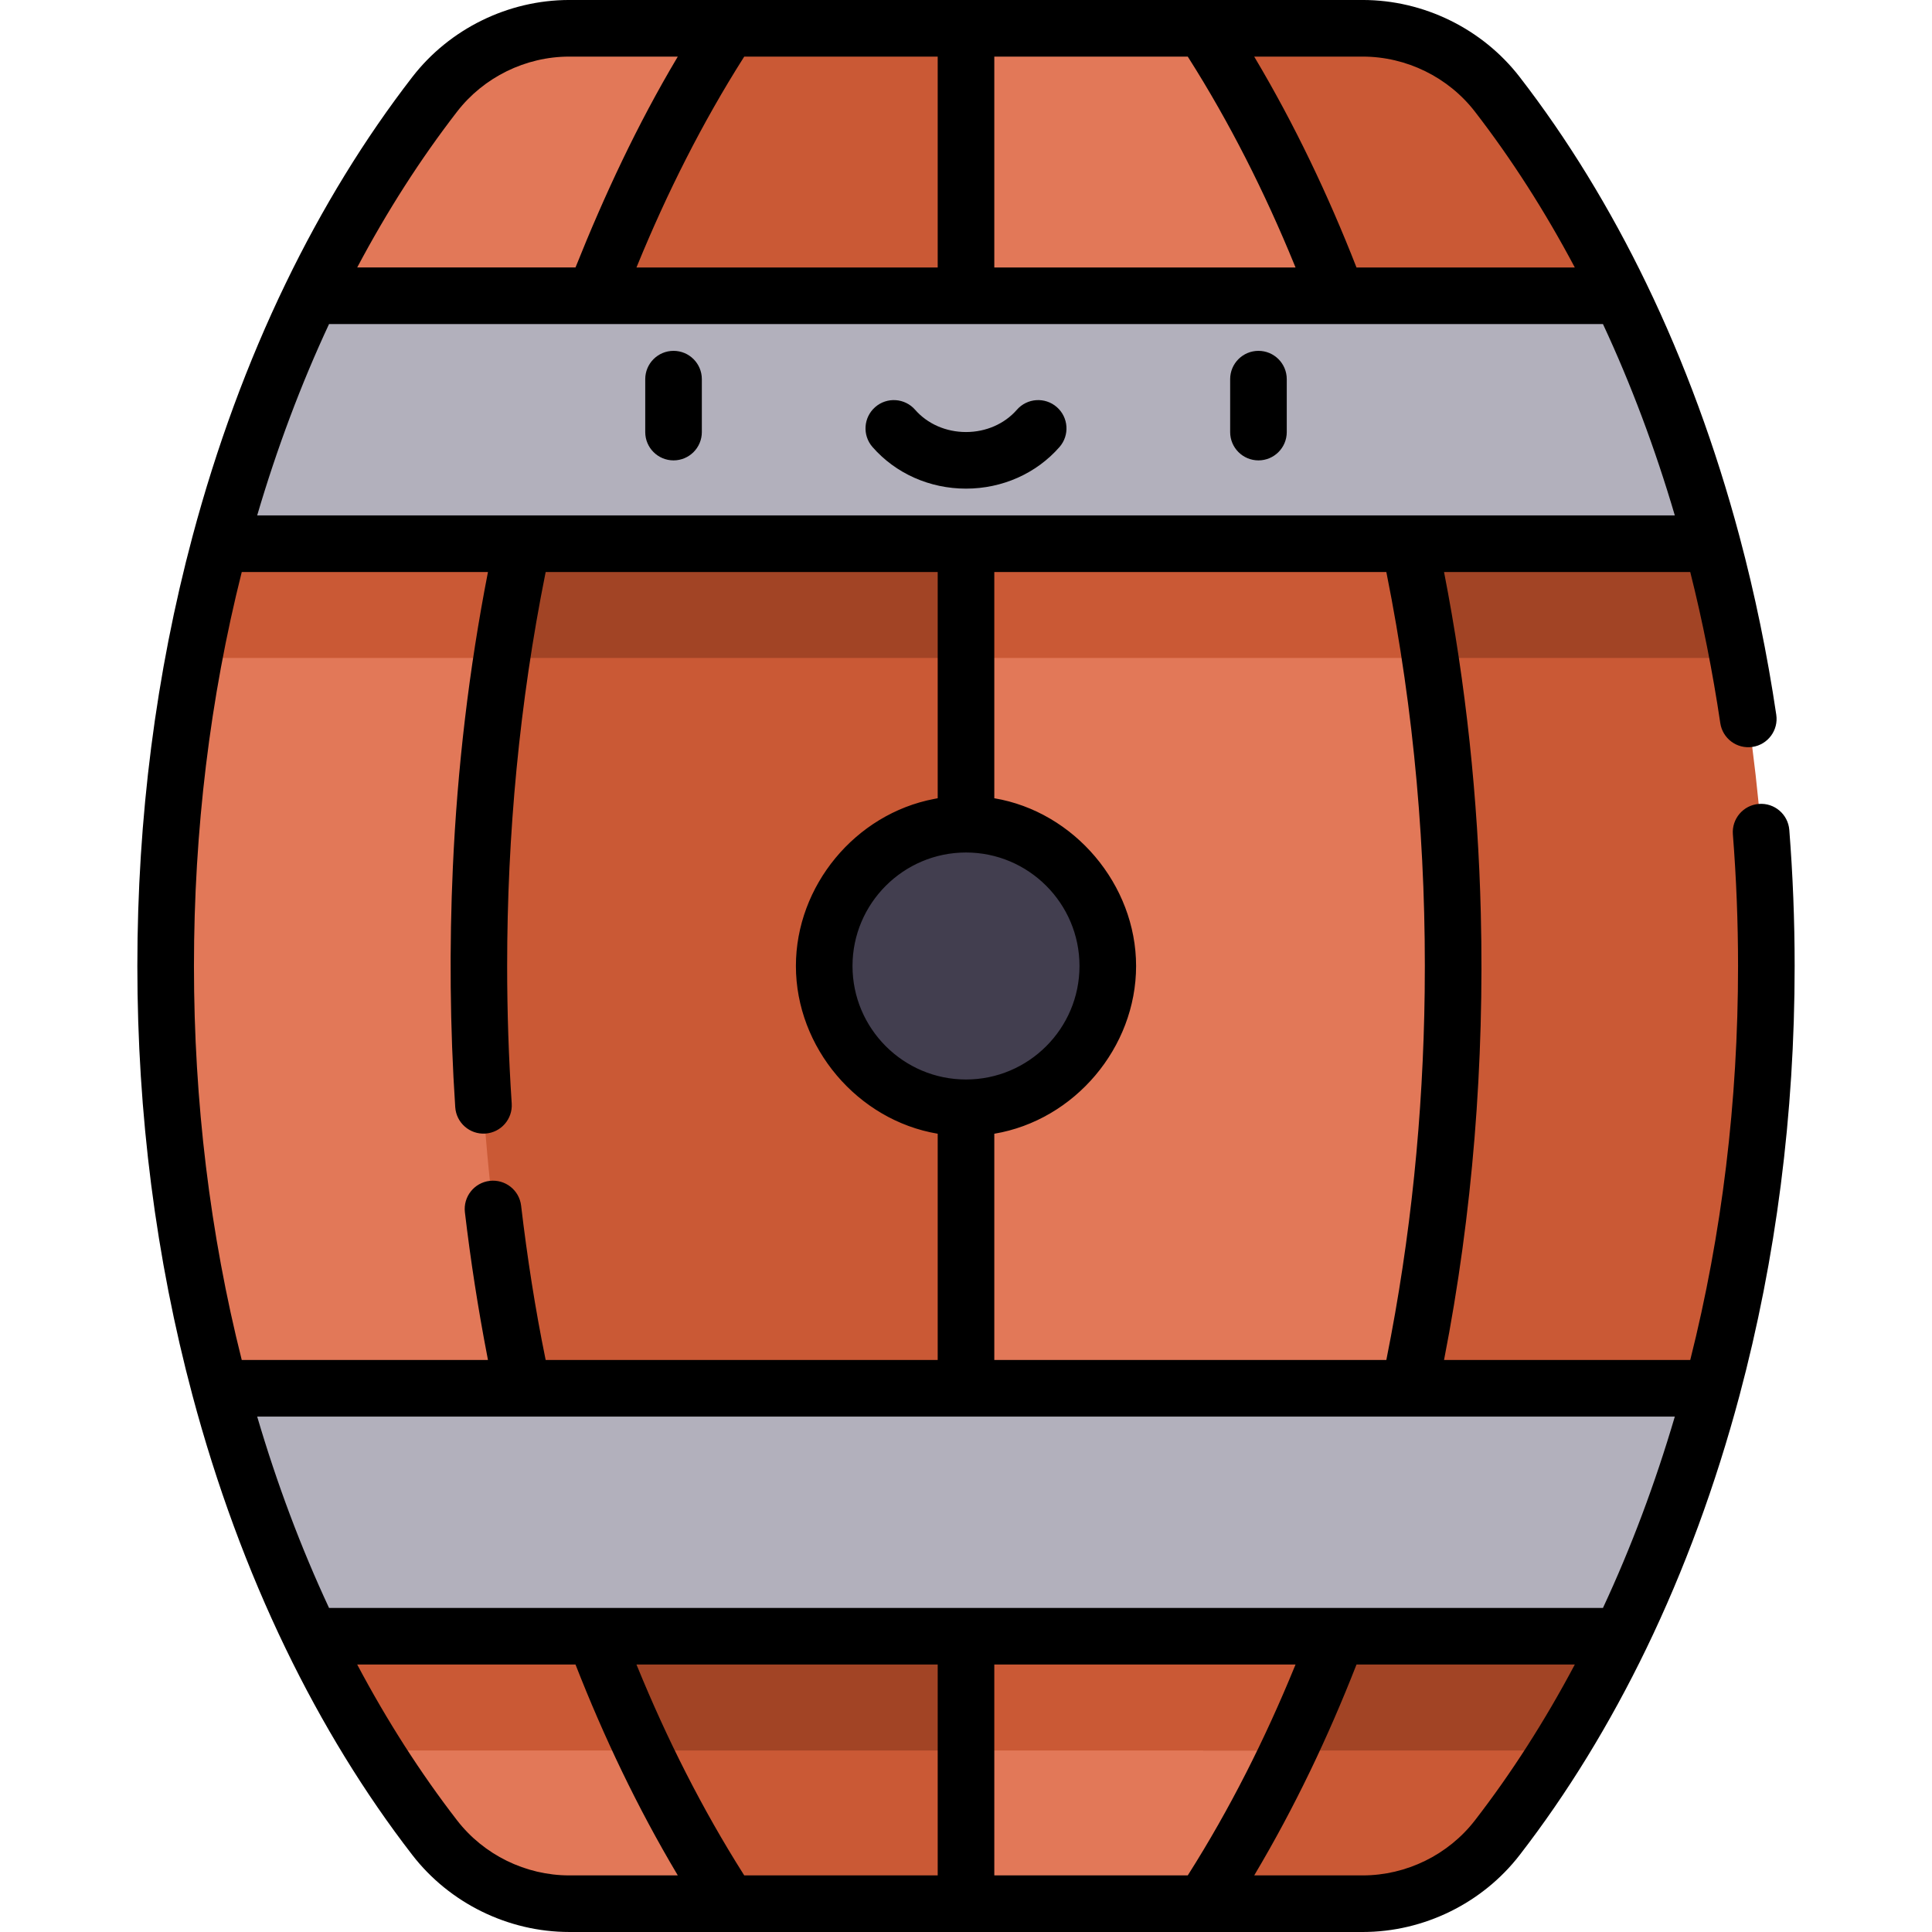 <svg id="Capa_1" enable-background="new 0 0 512 512" height="512" viewBox="0 0 512 512" width="512" xmlns="http://www.w3.org/2000/svg"><path d="m193.14 7.5h-42.28c-13.96 0-27.14 6.46-35.67 17.51-12.269 15.871-23.263 33.785-32.734 53.372l14.839 32.854-39.031 32.854c-9.268 34.702-14.364 72.437-14.364 111.91s5.096 77.208 14.363 111.909l51.847 32.854-27.654 32.854c9.471 19.587 20.465 37.501 32.734 53.372 8.53 11.05 21.71 17.51 35.67 17.51h42.28z" fill="#e27858"/><path d="m318.86 504.5h42.28c13.96 0 27.14-6.46 35.67-17.51 12.269-15.871 23.263-33.785 32.734-53.372l-12.561-32.854 36.753-32.854c9.268-34.702 14.364-72.437 14.364-111.91s-5.096-77.208-14.363-111.909l-36.054-32.854 11.862-32.854c-9.471-19.587-20.465-37.501-32.734-53.372-8.531-11.051-21.711-17.511-35.671-17.511h-42.28z" fill="#ca5935"/><path d="m318.86 174.371h141.729c-1.938-10.316-4.221-20.424-6.853-30.28h-134.876z" fill="#a24425"/><path d="m385.1 256c0 97.85-25.44 186.12-66.24 248.5h-62.86l-31.948-248.5 31.948-248.5h62.86c40.8 62.38 66.24 150.65 66.24 248.5z" fill="#e27858"/><g fill="#ca5935"><path d="m234.546 174.371h144.474c-1.559-10.283-3.405-20.385-5.525-30.28h-135.056z"/><path d="m193.14 174.371v-30.28h-134.877c-2.632 9.856-4.915 19.964-6.853 30.28z"/><path d="m256 7.5v497h-62.86c-40.8-62.38-66.24-150.65-66.24-248.5s25.44-186.12 66.24-248.5z"/></g><path d="m58.263 144.091h395.473c-6.255-23.421-14.403-45.463-24.192-65.709h-347.088c-9.789 20.245-17.938 42.288-24.193 65.709z" fill="#b2b0bc"/><path d="m82.456 433.618h347.089c9.789-20.245 17.938-42.288 24.192-65.709h-395.474c6.255 23.421 14.404 45.464 24.193 65.709z" fill="#b2b0bc"/><circle cx="256" cy="256" fill="#423e4f" r="37.577"/><path d="m132.98 174.371h123.02v-30.28h-117.495c-2.12 9.895-3.966 19.996-5.525 30.28z" fill="#a24425"/><path d="m429.544 433.618h-110.684v30.28h93.977c5.985-9.57 11.577-19.669 16.707-30.28z" fill="#a24425"/><path d="m250.78 463.898h90.71c4.603-9.699 8.892-19.802 12.841-30.28h-107.444z" fill="#ca5935"/><path d="m99.163 463.898h93.977v-30.28h-110.684c5.13 10.611 10.722 20.71 16.707 30.28z" fill="#ca5935"/><path d="m170.51 463.898h85.49v-30.28h-98.331c3.949 10.477 8.239 20.581 12.841 30.28z" fill="#a24425"/><path d="m178.495 122.006c4.142 0 7.5-3.358 7.5-7.5v-14.027c0-4.142-3.358-7.5-7.5-7.5s-7.5 3.358-7.5 7.5v14.027c0 4.142 3.358 7.5 7.5 7.5z"/><path d="m333.505 122.006c4.142 0 7.5-3.358 7.5-7.5v-14.027c0-4.142-3.358-7.5-7.5-7.5s-7.5 3.358-7.5 7.5v14.027c0 4.142 3.358 7.5 7.5 7.5z"/><path d="m256 129.493c9.62 0 18.65-4.02 24.776-11.027 2.726-3.119 2.408-7.857-.711-10.583-3.118-2.725-7.856-2.409-10.583.711-3.277 3.749-8.191 5.899-13.482 5.899-5.292 0-10.206-2.15-13.482-5.899-2.727-3.119-7.465-3.437-10.583-.711-3.119 2.726-3.438 7.464-.711 10.583 6.125 7.008 15.156 11.027 24.776 11.027z"/><path d="m361.14 512c16.18 0 31.733-7.636 41.604-20.423 12.591-16.287 23.88-34.689 33.553-54.694 10.054-20.794 18.36-43.349 24.688-67.047 9.698-36.317 14.615-74.617 14.615-113.836 0-11.983-.477-24.117-1.417-36.063-.326-4.129-3.937-7.215-8.065-6.889-4.129.325-7.213 3.936-6.889 8.065.91 11.556 1.371 23.293 1.371 34.886 0 35.917-4.259 71.009-12.667 104.409h-65.248c7.602-38.926 10.716-78.737 9.743-118.374-.745-30.341-3.923-60.653-9.743-90.445h65.247c3.272 13.018 5.945 26.458 7.96 40.037.608 4.098 4.42 6.925 8.52 6.318 4.097-.608 6.926-4.423 6.318-8.52-2.387-16.083-5.667-31.986-9.749-47.27-6.326-23.688-14.631-46.243-24.686-67.038-9.673-20.005-20.962-38.407-33.552-54.694-9.873-12.787-25.426-20.422-41.603-20.422h-210.28c-16.179 0-31.733 7.636-41.604 20.423-12.59 16.287-23.88 34.689-33.552 54.694-10.055 20.795-18.36 43.35-24.686 67.038-9.7 36.322-14.618 74.624-14.618 113.845 0 39.223 4.918 77.525 14.618 113.844 6.326 23.688 14.631 46.243 24.686 67.038 9.673 20.005 20.962 38.407 33.549 54.69 9.873 12.792 25.427 20.428 41.607 20.428zm16.417-249.112c-.404 32.592-3.681 65.16-10.086 97.124-.027.133-.056.264-.082.397h-103.889v-59.956c21.29-3.578 37.577-22.852 37.577-44.453 0-21.524-16.359-40.887-37.577-44.454v-59.956h103.889c.026.131.055.26.081.391 7.315 36.47 10.544 73.725 10.087 110.907zm-232.949 97.521c-.012-.062-.024-.125-.037-.187-2.755-13.459-4.859-27.069-6.47-40.71-.486-4.113-4.206-7.048-8.328-6.568-4.113.486-7.054 4.214-6.568 8.328 1.513 12.815 3.496 25.573 5.944 38.242.057.297.108.598.166.895h-65.249c-8.407-33.4-12.666-68.492-12.666-104.409 0-35.915 4.259-71.008 12.667-104.41h65.248c-5.04 25.795-8.115 51.955-9.303 78.21-.948 20.974-.777 42.484.631 63.626.275 4.133 3.853 7.257 7.981 6.985 4.133-.275 7.261-3.849 6.985-7.981-.803-12.055-1.209-24.312-1.209-36.43 0-34.894 3.271-69.797 10.13-104.019.026-.131.055-.26.081-.391h103.889v59.956c-.318.053-.631.121-.947.181-20.888 3.987-36.63 23.021-36.63 44.272 0 21.581 16.303 40.877 37.577 44.453v59.956h-103.892zm111.392-74.332c-16.584 0-30.077-13.493-30.077-30.077 0-16.585 13.493-30.078 30.077-30.078s30.077 13.493 30.077 30.078c0 16.584-13.493 30.077-30.077 30.077zm105.14-271.077c11.564 0 22.68 5.455 29.736 14.597 9.67 12.509 18.543 26.357 26.462 41.285h-57.853c-.005-.012-.01-.024-.015-.036-7.501-19.184-16.397-37.865-26.934-55.573-.053-.09-.105-.183-.158-.272h28.762zm-97.64 0h51.267c.042.067.085.132.128.199 11.061 17.417 20.37 35.959 28.174 55.05.086.211.175.421.261.633h-79.83zm-15 55.882h-79.83c.086-.212.175-.421.261-.633 7.821-19.083 17.124-37.625 28.174-55.05.042-.067.086-.132.128-.199h51.267zm-127.373-41.289c7.053-9.138 18.168-14.593 29.733-14.593h28.761c-.053.09-.105.183-.158.272-10.559 17.743-19.273 36.421-26.934 55.573-.005.012-.01.024-.015.036h-57.852c7.918-14.927 16.792-28.776 26.465-41.288zm-33.93 56.289h337.605c7.437 15.956 13.82 32.958 19.041 50.708h-375.687c5.221-17.751 11.604-34.752 19.041-50.708zm63.663 411.118c-11.564 0-22.68-5.456-29.736-14.597-9.67-12.509-18.543-26.357-26.462-41.285h57.853c.005.013.01.025.015.037 7.497 19.179 16.395 37.855 26.926 55.56.056.094.11.191.166.285zm97.64 0h-51.266c-.039-.061-.079-.121-.117-.182-11.053-17.448-20.371-35.971-28.19-55.079-.085-.208-.172-.413-.257-.621h79.83zm15-55.882h79.83c-.085.208-.172.413-.257.621-7.819 19.099-17.132 37.643-28.19 55.079-.039.061-.079.121-.117.182h-51.266zm127.373 41.289c-7.053 9.137-18.168 14.593-29.733 14.593h-28.761c.056-.094.11-.191.166-.285 10.528-17.701 19.429-36.385 26.926-55.56.005-.012.01-.025.015-.037h57.853c-7.919 14.927-16.793 28.777-26.466 41.289zm-303.676-56.289c-7.437-15.956-13.82-32.958-19.041-50.708h375.688c-5.221 17.751-11.604 34.753-19.042 50.708z"/></svg>